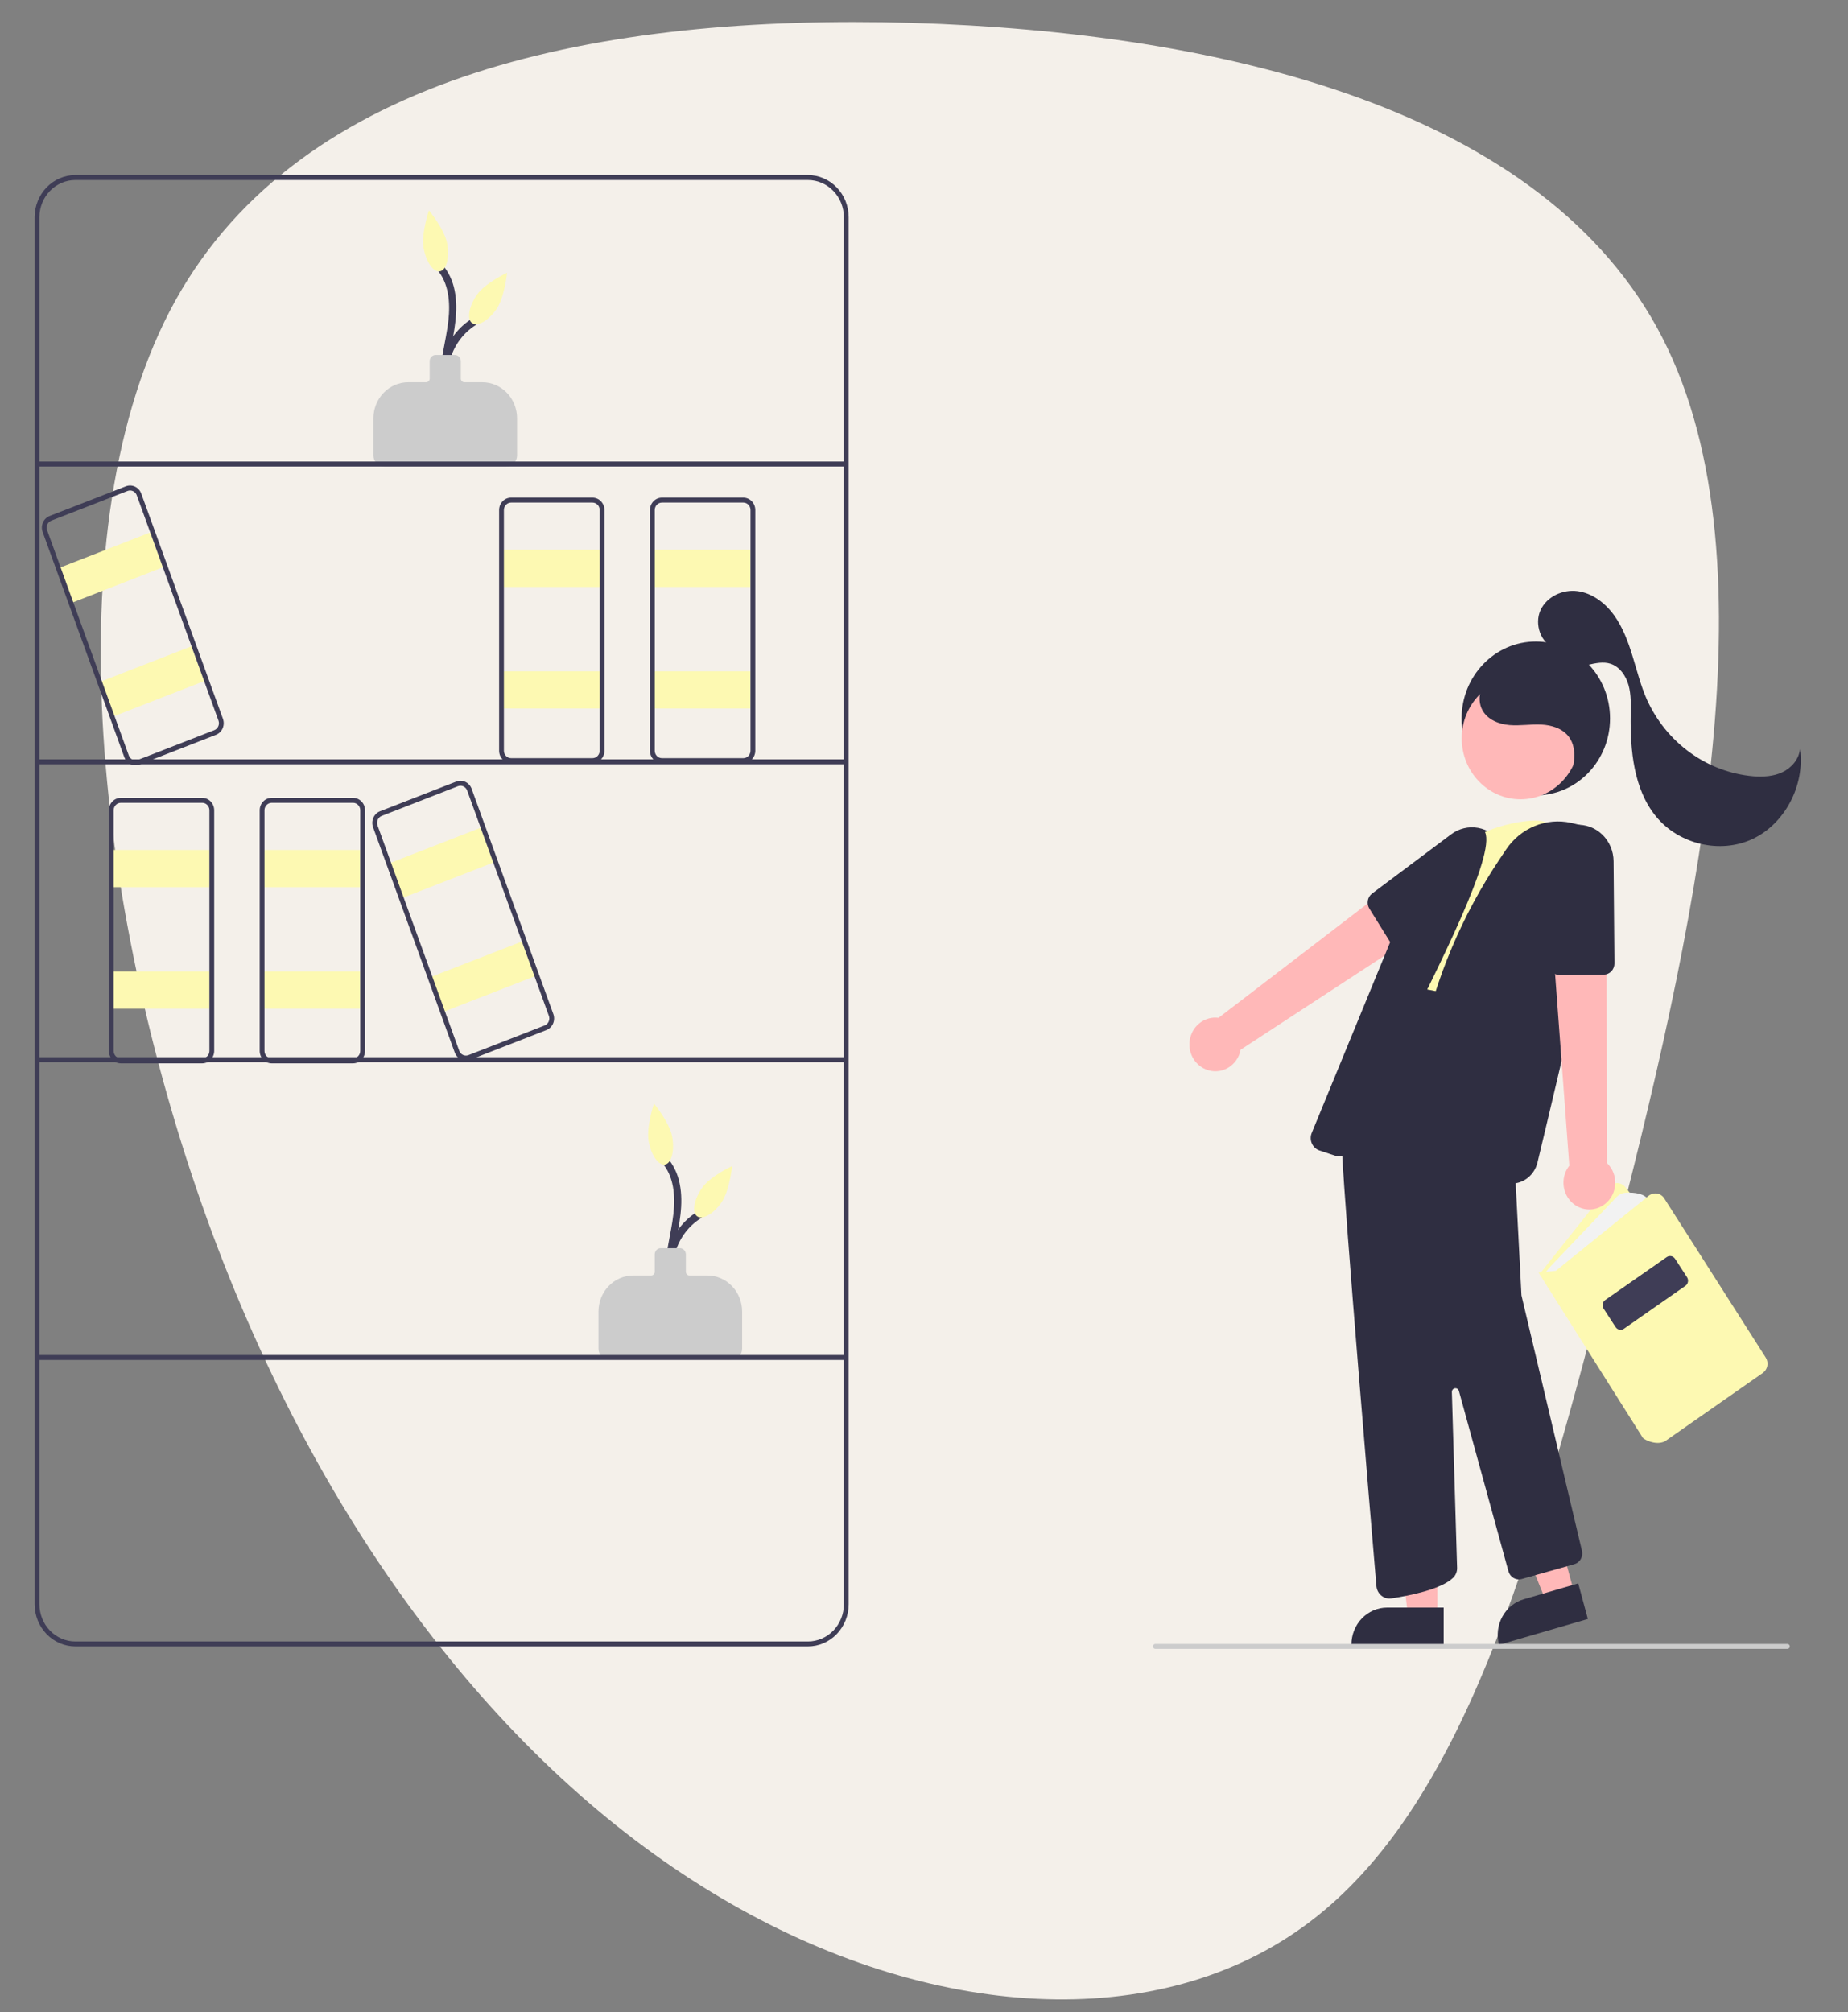 <svg width="587" height="639" viewBox="0 0 587 639" fill="none" xmlns="http://www.w3.org/2000/svg">
<rect x="0" y="0" width="587" height="639" fill="#808080" stroke="none"/>
<path d="M55.771 95.33C95.875 23.269 190.867 4.456 289.535 7.266C388.245 10.243 490.717 34.645 527.965 107.107C565.172 179.402 537.283 299.727 511.887 398.338C486.658 497.085 463.922 574.118 415.985 610.323C368.175 646.496 294.998 641.704 229.057 602.687C163.157 563.838 104.408 490.962 67.493 391.817C30.706 292.64 15.795 167.361 55.771 95.33Z" fill="#F4F0EA"/>
<g clip-path="url(#clip0_176_64)">
<path d="M215.14 410.591C213.442 406.374 213.255 401.666 214.614 397.319C215.973 392.972 218.788 389.272 222.55 386.887C223.803 386.098 222.657 384.053 221.398 384.846C217.083 387.516 213.862 391.732 212.346 396.696C210.829 401.66 211.123 407.028 213.17 411.784C213.746 413.178 215.711 411.975 215.14 410.591Z" fill="#3F3D56"/>
<path d="M215.793 413.77C212.715 408.122 213.44 401.363 214.546 395.255C215.702 388.88 217.216 382.406 215.906 375.922C215.312 372.773 213.905 369.851 211.835 367.465C210.838 366.343 209.228 368.018 210.222 369.136C214.092 373.491 214.54 379.808 213.913 385.418C213.172 392.035 211.074 398.483 211.335 405.207C211.403 408.618 212.256 411.962 213.823 414.963C213.981 415.222 214.23 415.407 214.517 415.48C214.805 415.553 215.108 415.507 215.364 415.352C215.62 415.197 215.807 414.946 215.887 414.651C215.967 414.355 215.933 414.039 215.793 413.77Z" fill="#3F3D56"/>
<path d="M232.308 431.805H193.522C192.615 431.804 191.745 431.43 191.103 430.766C190.462 430.101 190.101 429.2 190.1 428.26V416.457C190.103 413.424 191.267 410.516 193.338 408.372C195.408 406.227 198.214 405.021 201.142 405.017H206.831C207.133 405.017 207.423 404.892 207.637 404.671C207.851 404.449 207.971 404.149 207.972 403.836V398.32C207.972 397.798 208.173 397.298 208.529 396.928C208.886 396.559 209.369 396.351 209.873 396.351H215.957C216.461 396.351 216.944 396.559 217.301 396.928C217.657 397.298 217.858 397.798 217.858 398.32V403.836C217.858 404.149 217.979 404.449 218.193 404.671C218.407 404.892 218.696 405.017 218.999 405.017H224.688C227.615 405.021 230.422 406.227 232.492 408.372C234.562 410.516 235.727 413.424 235.73 416.457V428.26C235.729 429.2 235.368 430.101 234.727 430.766C234.085 431.43 233.215 431.804 232.308 431.805Z" fill="#CCCCCC"/>
<path d="M213.511 360.927C214.328 365.417 213.316 369.384 211.253 369.786C209.189 370.189 206.854 366.876 206.037 362.386C205.221 357.896 207.732 350.43 207.732 350.43C207.732 350.43 212.694 356.438 213.511 360.927Z" fill="#FDF9B2"/>
<path d="M229.172 381.816C226.586 385.517 223.111 387.483 221.41 386.207C219.709 384.931 220.426 380.897 223.012 377.196C225.598 373.495 232.558 370.252 232.558 370.252C232.558 370.252 231.758 378.115 229.172 381.816Z" fill="#FDF9B2"/>
<path d="M143.652 126.954C141.954 122.737 141.767 118.03 143.126 113.683C144.485 109.336 147.3 105.636 151.062 103.251C152.315 102.462 151.17 100.417 149.91 101.21C145.595 103.879 142.374 108.095 140.858 113.06C139.342 118.024 139.635 123.392 141.682 128.147C142.258 129.542 144.224 128.339 143.652 126.954Z" fill="#3F3D56"/>
<path d="M144.305 130.133C141.228 124.485 141.952 117.726 143.059 111.619C144.214 105.243 145.729 98.77 144.418 92.285C143.824 89.137 142.417 86.214 140.347 83.828C139.35 82.707 137.74 84.382 138.734 85.5C142.604 89.854 143.053 96.171 142.425 101.782C141.685 108.399 139.586 114.847 139.847 121.571C139.915 124.981 140.768 128.326 142.335 131.326C142.493 131.586 142.742 131.771 143.029 131.844C143.317 131.917 143.621 131.871 143.876 131.716C144.132 131.561 144.319 131.31 144.399 131.014C144.479 130.719 144.445 130.403 144.305 130.133Z" fill="#3F3D56"/>
<path d="M160.82 148.169H122.034C121.127 148.168 120.257 147.794 119.615 147.129C118.974 146.465 118.613 145.563 118.612 144.623V132.821C118.615 129.788 119.78 126.88 121.85 124.735C123.92 122.591 126.727 121.384 129.654 121.381H135.343C135.645 121.381 135.935 121.256 136.149 121.034C136.363 120.813 136.483 120.513 136.484 120.199V114.684C136.484 114.162 136.685 113.661 137.041 113.292C137.398 112.923 137.881 112.715 138.385 112.714H144.469C144.973 112.715 145.456 112.923 145.813 113.292C146.169 113.661 146.37 114.162 146.37 114.684V120.199C146.371 120.513 146.491 120.813 146.705 121.034C146.919 121.256 147.209 121.381 147.511 121.381H153.2C156.128 121.384 158.934 122.591 161.004 124.735C163.074 126.88 164.239 129.788 164.242 132.821V144.623C164.241 145.563 163.88 146.465 163.239 147.129C162.597 147.794 161.727 148.168 160.82 148.169Z" fill="#CCCCCC"/>
<path d="M142.023 77.291C142.84 81.781 141.829 85.747 139.765 86.15C137.701 86.553 135.366 83.24 134.55 78.75C133.733 74.26 136.244 66.794 136.244 66.794C136.244 66.794 141.206 72.801 142.023 77.291Z" fill="#FDF9B2"/>
<path d="M157.685 98.18C155.099 101.88 151.623 103.847 149.922 102.571C148.221 101.295 148.938 97.26 151.524 93.56C154.11 89.859 161.071 86.615 161.071 86.615C161.071 86.615 160.271 94.478 157.685 98.18Z" fill="#FDF9B2"/>
<path d="M66.517 269.896H35.336V281.714H66.517V269.896Z" fill="#FDF9B2"/>
<path d="M66.517 308.502H35.336V320.32H66.517V308.502Z" fill="#FDF9B2"/>
<path d="M256.644 522.805H23.929C20.501 522.801 17.215 521.389 14.791 518.878C12.367 516.367 11.004 512.962 11 509.411V68.987C11.004 65.436 12.367 62.032 14.791 59.52C17.215 57.01 20.501 55.597 23.929 55.593H256.644C260.071 55.597 263.358 57.01 265.781 59.52C268.205 62.032 269.569 65.436 269.572 68.987V509.411C269.569 512.962 268.205 516.367 265.781 518.878C263.358 521.389 260.071 522.801 256.644 522.805ZM23.929 57.169C20.904 57.172 18.005 58.419 15.866 60.634C13.727 62.85 12.524 65.854 12.521 68.987V509.411C12.524 512.545 13.727 515.549 15.866 517.764C18.005 519.98 20.904 521.226 23.929 521.23H256.644C259.668 521.226 262.568 519.98 264.706 517.764C266.845 515.549 268.048 512.545 268.051 509.411V68.987C268.048 65.854 266.845 62.85 264.706 60.634C262.568 58.419 259.668 57.172 256.644 57.169H23.929Z" fill="#3F3D56"/>
<path d="M268.812 146.556H11.761V148.132H268.812V146.556Z" fill="#3F3D56"/>
<path d="M268.812 241.126H11.761V242.702H268.812V241.126Z" fill="#3F3D56"/>
<path d="M268.812 335.696H11.761V337.272H268.812V335.696Z" fill="#3F3D56"/>
<path d="M268.812 430.267H11.761V431.843H268.812V430.267Z" fill="#3F3D56"/>
<path d="M64.236 337.654H38.378C37.37 337.653 36.404 337.237 35.691 336.499C34.978 335.76 34.577 334.759 34.576 333.714V257.29C34.577 256.246 34.978 255.244 35.691 254.506C36.404 253.767 37.37 253.352 38.378 253.351H64.236C65.244 253.352 66.21 253.767 66.923 254.506C67.636 255.244 68.037 256.246 68.038 257.29V333.714C68.037 334.759 67.636 335.76 66.923 336.499C66.21 337.237 65.244 337.653 64.236 337.654ZM38.378 254.926C37.773 254.927 37.193 255.176 36.766 255.62C36.338 256.063 36.097 256.663 36.097 257.29V333.714C36.097 334.341 36.338 334.942 36.766 335.385C37.193 335.828 37.773 336.077 38.378 336.078H64.236C64.84 336.077 65.42 335.828 65.848 335.385C66.276 334.942 66.516 334.341 66.517 333.714V257.29C66.516 256.663 66.276 256.063 65.848 255.62C65.42 255.176 64.84 254.927 64.236 254.926H38.378Z" fill="#3F3D56"/>
<path d="M114.429 269.896H83.248V281.714H114.429V269.896Z" fill="#FDF9B2"/>
<path d="M114.429 308.502H83.248V320.32H114.429V308.502Z" fill="#FDF9B2"/>
<path d="M112.148 337.654H86.29C85.282 337.653 84.316 337.237 83.603 336.499C82.89 335.76 82.489 334.759 82.488 333.714V257.29C82.489 256.246 82.89 255.244 83.603 254.506C84.316 253.767 85.282 253.352 86.29 253.351H112.148C113.156 253.352 114.122 253.767 114.835 254.506C115.548 255.244 115.949 256.246 115.95 257.29V333.714C115.949 334.759 115.548 335.76 114.835 336.499C114.122 337.237 113.156 337.653 112.148 337.654ZM86.29 254.926C85.685 254.927 85.106 255.176 84.678 255.62C84.25 256.063 84.01 256.663 84.009 257.29V333.714C84.01 334.341 84.25 334.942 84.678 335.385C85.106 335.828 85.685 336.077 86.29 336.078H112.148C112.752 336.077 113.332 335.828 113.76 335.385C114.188 334.942 114.428 334.341 114.429 333.714V257.29C114.428 256.663 114.188 256.063 113.76 255.62C113.332 255.176 112.752 254.927 112.148 254.926H86.29Z" fill="#3F3D56"/>
<path d="M190.48 174.563H159.299V186.381H190.48V174.563Z" fill="#FDF9B2"/>
<path d="M190.48 213.169H159.299V224.987H190.48V213.169Z" fill="#FDF9B2"/>
<path d="M188.198 242.32H162.341C161.333 242.319 160.366 241.904 159.654 241.165C158.941 240.427 158.54 239.425 158.539 238.381V161.957C158.54 160.912 158.941 159.911 159.654 159.172C160.366 158.434 161.333 158.019 162.341 158.017H188.198C189.206 158.019 190.173 158.434 190.886 159.172C191.599 159.911 192 160.912 192.001 161.957V238.381C192 239.425 191.599 240.427 190.886 241.165C190.173 241.904 189.206 242.319 188.198 242.32ZM162.341 159.593C161.736 159.594 161.156 159.843 160.729 160.286C160.301 160.729 160.06 161.33 160.06 161.957V238.381C160.06 239.008 160.301 239.608 160.729 240.052C161.156 240.495 161.736 240.744 162.341 240.745H188.198C188.803 240.744 189.383 240.495 189.811 240.052C190.239 239.608 190.479 239.008 190.48 238.381V161.957C190.479 161.33 190.239 160.729 189.811 160.286C189.383 159.843 188.803 159.594 188.198 159.593H162.341Z" fill="#3F3D56"/>
<path d="M238.392 174.563H207.211V186.381H238.392V174.563Z" fill="#FDF9B2"/>
<path d="M238.392 213.169H207.211V224.987H238.392V213.169Z" fill="#FDF9B2"/>
<path d="M236.11 242.32H210.253C209.245 242.319 208.278 241.904 207.565 241.165C206.852 240.427 206.451 239.425 206.45 238.381V161.957C206.451 160.912 206.852 159.911 207.565 159.172C208.278 158.434 209.245 158.019 210.253 158.017H236.11C237.118 158.019 238.085 158.434 238.798 159.172C239.51 159.911 239.911 160.912 239.913 161.957V238.381C239.911 239.425 239.51 240.427 238.798 241.165C238.085 241.904 237.118 242.319 236.11 242.32ZM210.253 159.593C209.648 159.594 209.068 159.843 208.64 160.286C208.212 160.729 207.972 161.33 207.971 161.957V238.381C207.972 239.008 208.212 239.608 208.64 240.052C209.068 240.495 209.648 240.744 210.253 240.745H236.11C236.715 240.744 237.295 240.495 237.723 240.052C238.15 239.608 238.391 239.008 238.391 238.381V161.957C238.391 161.33 238.15 160.729 237.723 160.286C237.295 159.843 236.715 159.594 236.11 159.593H210.253Z" fill="#3F3D56"/>
<path d="M152.675 262.838L123.487 274.201L127.499 285.264L156.688 273.901L152.675 262.838Z" fill="#FDF9B2"/>
<path d="M165.783 298.977L136.595 310.34L140.607 321.403L169.796 310.04L165.783 298.977Z" fill="#FDF9B2"/>
<path d="M148.001 336.774C147.227 336.772 146.473 336.527 145.837 336.07C145.202 335.614 144.716 334.967 144.443 334.218L118.495 262.678C118.141 261.7 118.177 260.616 118.593 259.665C119.01 258.714 119.773 257.973 120.716 257.604L144.921 248.182C145.389 248 145.886 247.915 146.385 247.932C146.885 247.949 147.375 248.068 147.83 248.282C148.285 248.496 148.695 248.8 149.036 249.178C149.377 249.556 149.643 250 149.818 250.484L175.767 322.024C176.121 323.002 176.085 324.085 175.669 325.036C175.252 325.987 174.488 326.729 173.545 327.097L149.34 336.52C148.912 336.687 148.458 336.773 148.001 336.774ZM146.26 249.504C145.986 249.505 145.713 249.556 145.456 249.657L121.252 259.079C120.686 259.301 120.227 259.745 119.978 260.316C119.728 260.887 119.706 261.537 119.918 262.124L145.867 333.664C145.972 333.954 146.132 334.22 146.337 334.447C146.541 334.674 146.787 334.856 147.06 334.985C147.333 335.113 147.627 335.184 147.927 335.195C148.226 335.205 148.525 335.154 148.805 335.045L173.01 325.622C173.576 325.401 174.034 324.956 174.284 324.386C174.534 323.815 174.555 323.165 174.343 322.578L148.395 251.038C148.231 250.588 147.939 250.201 147.558 249.927C147.177 249.653 146.724 249.505 146.26 249.504Z" fill="#3F3D56"/>
<path d="M47.725 169.081L18.537 180.443L22.549 191.506L51.737 180.144L47.725 169.081Z" fill="#FDF9B2"/>
<path d="M60.833 205.22L31.645 216.582L35.657 227.645L64.845 216.282L60.833 205.22Z" fill="#FDF9B2"/>
<path d="M43.051 243.016C42.277 243.014 41.523 242.769 40.887 242.312C40.252 241.856 39.766 241.21 39.493 240.46L13.544 168.92C13.191 167.942 13.226 166.859 13.643 165.907C14.059 164.956 14.823 164.215 15.766 163.847L39.971 154.424C40.439 154.242 40.936 154.157 41.435 154.174C41.934 154.192 42.425 154.31 42.88 154.524C43.335 154.738 43.744 155.043 44.086 155.42C44.427 155.798 44.693 156.242 44.868 156.726L70.817 228.266C71.17 229.244 71.135 230.328 70.718 231.279C70.302 232.23 69.538 232.971 68.595 233.339L44.39 242.762C43.962 242.93 43.508 243.016 43.051 243.016ZM41.31 155.747C41.035 155.747 40.763 155.799 40.506 155.899L16.301 165.322C15.735 165.543 15.277 165.988 15.027 166.558C14.777 167.129 14.756 167.779 14.968 168.366L40.917 239.906C41.022 240.197 41.182 240.463 41.386 240.689C41.591 240.916 41.837 241.099 42.11 241.227C42.383 241.355 42.677 241.427 42.977 241.437C43.276 241.447 43.575 241.396 43.855 241.287L68.06 231.864C68.626 231.643 69.084 231.199 69.334 230.628C69.584 230.057 69.605 229.407 69.393 228.82L43.444 157.28C43.281 156.83 42.989 156.443 42.608 156.169C42.227 155.895 41.774 155.748 41.31 155.747Z" fill="#3F3D56"/>
<path d="M487.838 252.563C500.858 252.563 511.414 241.628 511.414 228.139C511.414 214.649 500.858 203.714 487.838 203.714C474.817 203.714 464.262 214.649 464.262 228.139C464.262 241.628 474.817 252.563 487.838 252.563Z" fill="#2F2E41"/>
<path d="M383.101 339.601C384.215 340.048 385.41 340.236 386.601 340.153C387.793 340.07 388.953 339.717 389.998 339.12C391.044 338.522 391.951 337.694 392.655 336.694C393.358 335.694 393.841 334.547 394.071 333.332L458.894 290.961L447.095 277.199L387.058 323.204C385.064 322.941 383.045 323.444 381.385 324.62C379.724 325.795 378.538 327.561 378.05 329.582C377.562 331.603 377.807 333.739 378.738 335.585C379.669 337.432 381.221 338.861 383.101 339.601Z" fill="#FFB8B8"/>
<path d="M445.361 302.226C444.787 302.227 444.222 302.079 443.718 301.795C443.214 301.511 442.787 301.1 442.476 300.6L434.969 288.515C434.496 287.752 434.322 286.83 434.485 285.939C434.647 285.048 435.133 284.255 435.843 283.723L460.962 264.914C462.181 264.001 463.564 263.351 465.03 263.002C466.496 262.653 468.014 262.612 469.495 262.881C470.977 263.15 472.391 263.725 473.654 264.57C474.917 265.416 476.004 266.515 476.85 267.804C477.696 269.092 478.284 270.543 478.579 272.071C478.874 273.598 478.871 275.172 478.569 276.698C478.266 278.225 477.672 279.673 476.82 280.957C475.968 282.241 474.876 283.335 473.609 284.174L447.197 301.669C446.649 302.033 446.012 302.227 445.361 302.226Z" fill="#2F2E41"/>
<path d="M456.576 513.232L447.253 513.232L442.817 475.974L456.579 475.975L456.576 513.232Z" fill="#FFB8B8"/>
<path d="M440.593 510.472H458.574V522.201H429.271C429.271 520.661 429.564 519.136 430.133 517.713C430.702 516.29 431.536 514.997 432.587 513.907C433.639 512.818 434.887 511.954 436.26 511.365C437.634 510.775 439.106 510.472 440.593 510.472Z" fill="#2F2E41"/>
<path d="M500.104 506.011L491.127 508.622L477.135 473.994L490.384 470.14L500.104 506.011Z" fill="#FFB8B8"/>
<path d="M483.995 507.829L501.307 502.794L504.367 514.087L476.155 522.292C475.753 520.809 475.637 519.258 475.813 517.729C475.99 516.2 476.455 514.721 477.184 513.378C477.912 512.035 478.888 510.854 480.057 509.902C481.225 508.95 482.563 508.245 483.995 507.829Z" fill="#2F2E41"/>
<path d="M525.224 448.834L489.027 404.578L510.992 376.968C511.314 376.563 511.719 376.237 512.177 376.014C512.636 375.791 513.136 375.676 513.643 375.677C514.149 375.679 514.649 375.797 515.106 376.023C515.563 376.249 515.966 376.577 516.286 376.984L549.521 419.241L525.224 448.834Z" fill="#FDF9B2"/>
<path d="M490.488 404.907C491.021 403.912 491.683 402.997 492.455 402.187L513.42 380.167C514.241 379.3 515.348 378.785 516.519 378.726C518.915 378.608 522.844 378.859 523.939 381.582L495.634 405.574L490.488 404.907Z" fill="#F2F2F2"/>
<path d="M526.482 458.198C524.868 458.149 523.299 457.634 521.951 456.712L521.851 456.605L488.7 404.078L494.201 403.527L523.683 379.703C524.055 379.402 524.484 379.184 524.941 379.063C525.398 378.942 525.875 378.921 526.341 379C526.806 379.079 527.252 379.257 527.648 379.522C528.044 379.788 528.383 380.136 528.643 380.544L560.871 431.077C561.365 431.857 561.544 432.808 561.367 433.723C561.191 434.639 560.675 435.446 559.929 435.97L528.744 457.755C528.024 458.052 527.257 458.202 526.482 458.198Z" fill="#FDF9B2"/>
<path d="M514.757 422.267C514.446 422.267 514.138 422.189 513.863 422.037C513.587 421.886 513.352 421.666 513.178 421.398L509.369 415.538C509.088 415.104 508.985 414.573 509.081 414.06C509.178 413.547 509.467 413.095 509.885 412.803L529.423 399.176C529.841 398.885 530.354 398.778 530.849 398.878C531.344 398.978 531.78 399.277 532.062 399.71L535.87 405.571C536.151 406.004 536.255 406.536 536.158 407.048C536.062 407.561 535.773 408.013 535.355 408.305L515.817 421.932C515.504 422.15 515.135 422.267 514.757 422.267Z" fill="#3F3D56"/>
<path d="M441.342 507.598C440.302 507.594 439.301 507.187 438.536 506.458C437.771 505.728 437.296 504.729 437.206 503.655C435.547 484.128 427.223 385.71 426.31 365.834C425.295 343.751 443.035 308.815 443.214 308.465L443.337 308.224L452.106 309.359V310.416L460.452 311.433L476.604 313.053L481.228 371.606L483.272 411.317L502.482 492.424C502.7 493.322 502.568 494.273 502.114 495.071C501.661 495.87 500.923 496.451 500.059 496.69L483.34 501.413C482.471 501.655 481.545 501.534 480.761 501.076C479.978 500.617 479.398 499.859 479.148 498.963L463.408 441.679C463.332 441.402 463.16 441.163 462.926 441.008C462.692 440.852 462.41 440.791 462.136 440.835C461.861 440.879 461.611 441.026 461.433 441.248C461.255 441.47 461.162 441.751 461.17 442.039L462.835 497.896C462.844 498.47 462.739 499.039 462.527 499.569C462.316 500.099 462.002 500.579 461.605 500.979C457.773 504.707 447.647 506.698 441.953 507.552C441.751 507.583 441.547 507.598 441.342 507.598Z" fill="#2F2E41"/>
<path d="M491.578 261.539C488.926 258.674 471.445 262.611 467.564 266.832L440.996 311.825L484.936 320.294L494.644 263.127L491.578 261.539Z" fill="#FDF9B2"/>
<path d="M480.061 375.85C479.115 375.85 478.175 375.688 477.28 375.37C474.727 374.462 471.598 373.513 467.981 372.55C452.137 368.329 446.542 354.815 451.354 332.383L451.476 331.814C455.994 310.536 464.511 290.387 476.54 272.516L478.403 269.743C480.652 266.398 483.801 263.811 487.458 262.304C491.115 260.797 495.118 260.437 498.971 261.269C506.1 262.792 509.928 265 510.348 267.83C511.173 273.385 495.249 340.527 488.364 369.137C487.903 371.056 486.835 372.76 485.33 373.976C483.825 375.193 481.97 375.852 480.061 375.85Z" fill="#2F2E41"/>
<path d="M425.479 367.23C425.065 367.23 424.653 367.164 424.259 367.033L419.123 365.331C418.592 365.155 418.103 364.866 417.686 364.483C417.269 364.099 416.934 363.63 416.702 363.105C416.47 362.58 416.346 362.01 416.339 361.433C416.331 360.855 416.44 360.283 416.659 359.751L443.909 293.488C449.13 280.847 458.259 270.363 469.86 263.685C470.028 263.589 470.214 263.53 470.405 263.511C470.596 263.493 470.789 263.515 470.971 263.577C471.139 263.632 471.294 263.723 471.425 263.844C471.557 263.965 471.663 264.114 471.736 264.279C474.941 271.584 457.497 306.15 443.481 333.924C436.304 348.146 430.106 360.429 429.4 363.932C429.212 364.864 428.719 365.702 428.005 366.302C427.291 366.903 426.399 367.231 425.479 367.23Z" fill="#2F2E41"/>
<path d="M509.786 382.329C510.743 381.589 511.532 380.641 512.097 379.55C512.662 378.46 512.989 377.255 513.056 376.02C513.123 374.784 512.927 373.549 512.483 372.4C512.039 371.251 511.358 370.217 510.486 369.371L510.27 289.966L492.748 293.011L498.479 370.146C497.203 371.757 496.543 373.796 496.622 375.878C496.701 377.96 497.515 379.939 498.909 381.441C500.302 382.942 502.179 383.862 504.184 384.026C506.189 384.19 508.182 383.586 509.786 382.329Z" fill="#FFB8B8"/>
<path d="M495.518 309.666C494.65 309.665 493.814 309.323 493.18 308.708C492.546 308.093 492.162 307.252 492.105 306.354L490.066 274.314C489.874 271.231 490.869 268.195 492.835 265.872C494.8 263.548 497.574 262.127 500.55 261.92C502.077 261.816 503.609 262.036 505.052 262.567C506.495 263.097 507.818 263.928 508.94 265.006C510.062 266.085 510.96 267.39 511.578 268.841C512.196 270.292 512.522 271.858 512.536 273.444L512.813 305.92C512.819 306.858 512.467 307.761 511.834 308.431C511.2 309.101 510.336 309.484 509.431 309.497L495.56 309.666L495.518 309.666Z" fill="#2F2E41"/>
<path d="M482.982 253.805C493.298 253.805 501.66 245.141 501.66 234.454C501.66 223.767 493.298 215.103 482.982 215.103C472.666 215.103 464.303 223.767 464.303 234.454C464.303 245.141 472.666 253.805 482.982 253.805Z" fill="#FFB8B8"/>
<path d="M498.512 247.995C499.905 243.402 501.184 237.986 498.427 234.11C496.441 231.318 492.874 230.237 489.529 230.082C486.184 229.927 482.829 230.515 479.491 230.24C476.153 229.965 472.625 228.6 470.929 225.609C468.731 221.73 470.593 216.387 474.128 213.775C477.663 211.163 482.332 210.798 486.634 211.406C492.078 212.076 497.196 214.448 501.306 218.206C505.305 222.029 507.912 227.54 507.796 233.177C507.679 238.813 504.628 244.426 499.765 246.957" fill="#2F2E41"/>
<path d="M493.855 205.711C489.383 204.284 487.321 198.159 489.321 193.777C491.32 189.395 496.432 187.1 501.074 187.71C505.715 188.321 509.805 191.406 512.627 195.273C515.448 199.14 517.149 203.75 518.567 208.369C519.986 212.988 521.165 217.707 523.103 222.12C526.177 228.899 530.919 234.721 536.853 239C542.787 243.28 549.703 245.866 556.907 246.499C560.047 246.734 563.306 246.565 566.168 245.206C569.029 243.846 571.429 241.104 571.75 237.86C573.379 249.386 566.907 261.635 556.657 266.424C546.407 271.214 533.26 268.133 525.999 259.239C518.902 250.548 517.803 238.277 517.974 226.895C518.021 223.774 518.132 220.593 517.299 217.593C516.467 214.593 514.497 211.74 511.628 210.788C509.313 210.019 506.805 210.573 504.432 211.118C502.058 211.663 499.538 212.188 497.24 211.366C494.942 210.544 493.092 207.837 494.018 205.508" fill="#2F2E41"/>
<path d="M567.754 523.593H366.98C366.779 523.593 366.585 523.51 366.442 523.362C366.3 523.215 366.22 523.014 366.22 522.805C366.22 522.596 366.3 522.396 366.442 522.248C366.585 522.1 366.779 522.017 366.98 522.017H567.754C567.956 522.017 568.149 522.1 568.292 522.248C568.434 522.396 568.515 522.596 568.515 522.805C568.515 523.014 568.434 523.215 568.292 523.362C568.149 523.51 567.956 523.593 567.754 523.593Z" fill="#CCCCCC"/>
</g>
<defs>
<clipPath id="clip0_176_64">
<rect width="561" height="468" fill="white" transform="translate(11 55.593)"/>
</clipPath>
</defs>
</svg>
